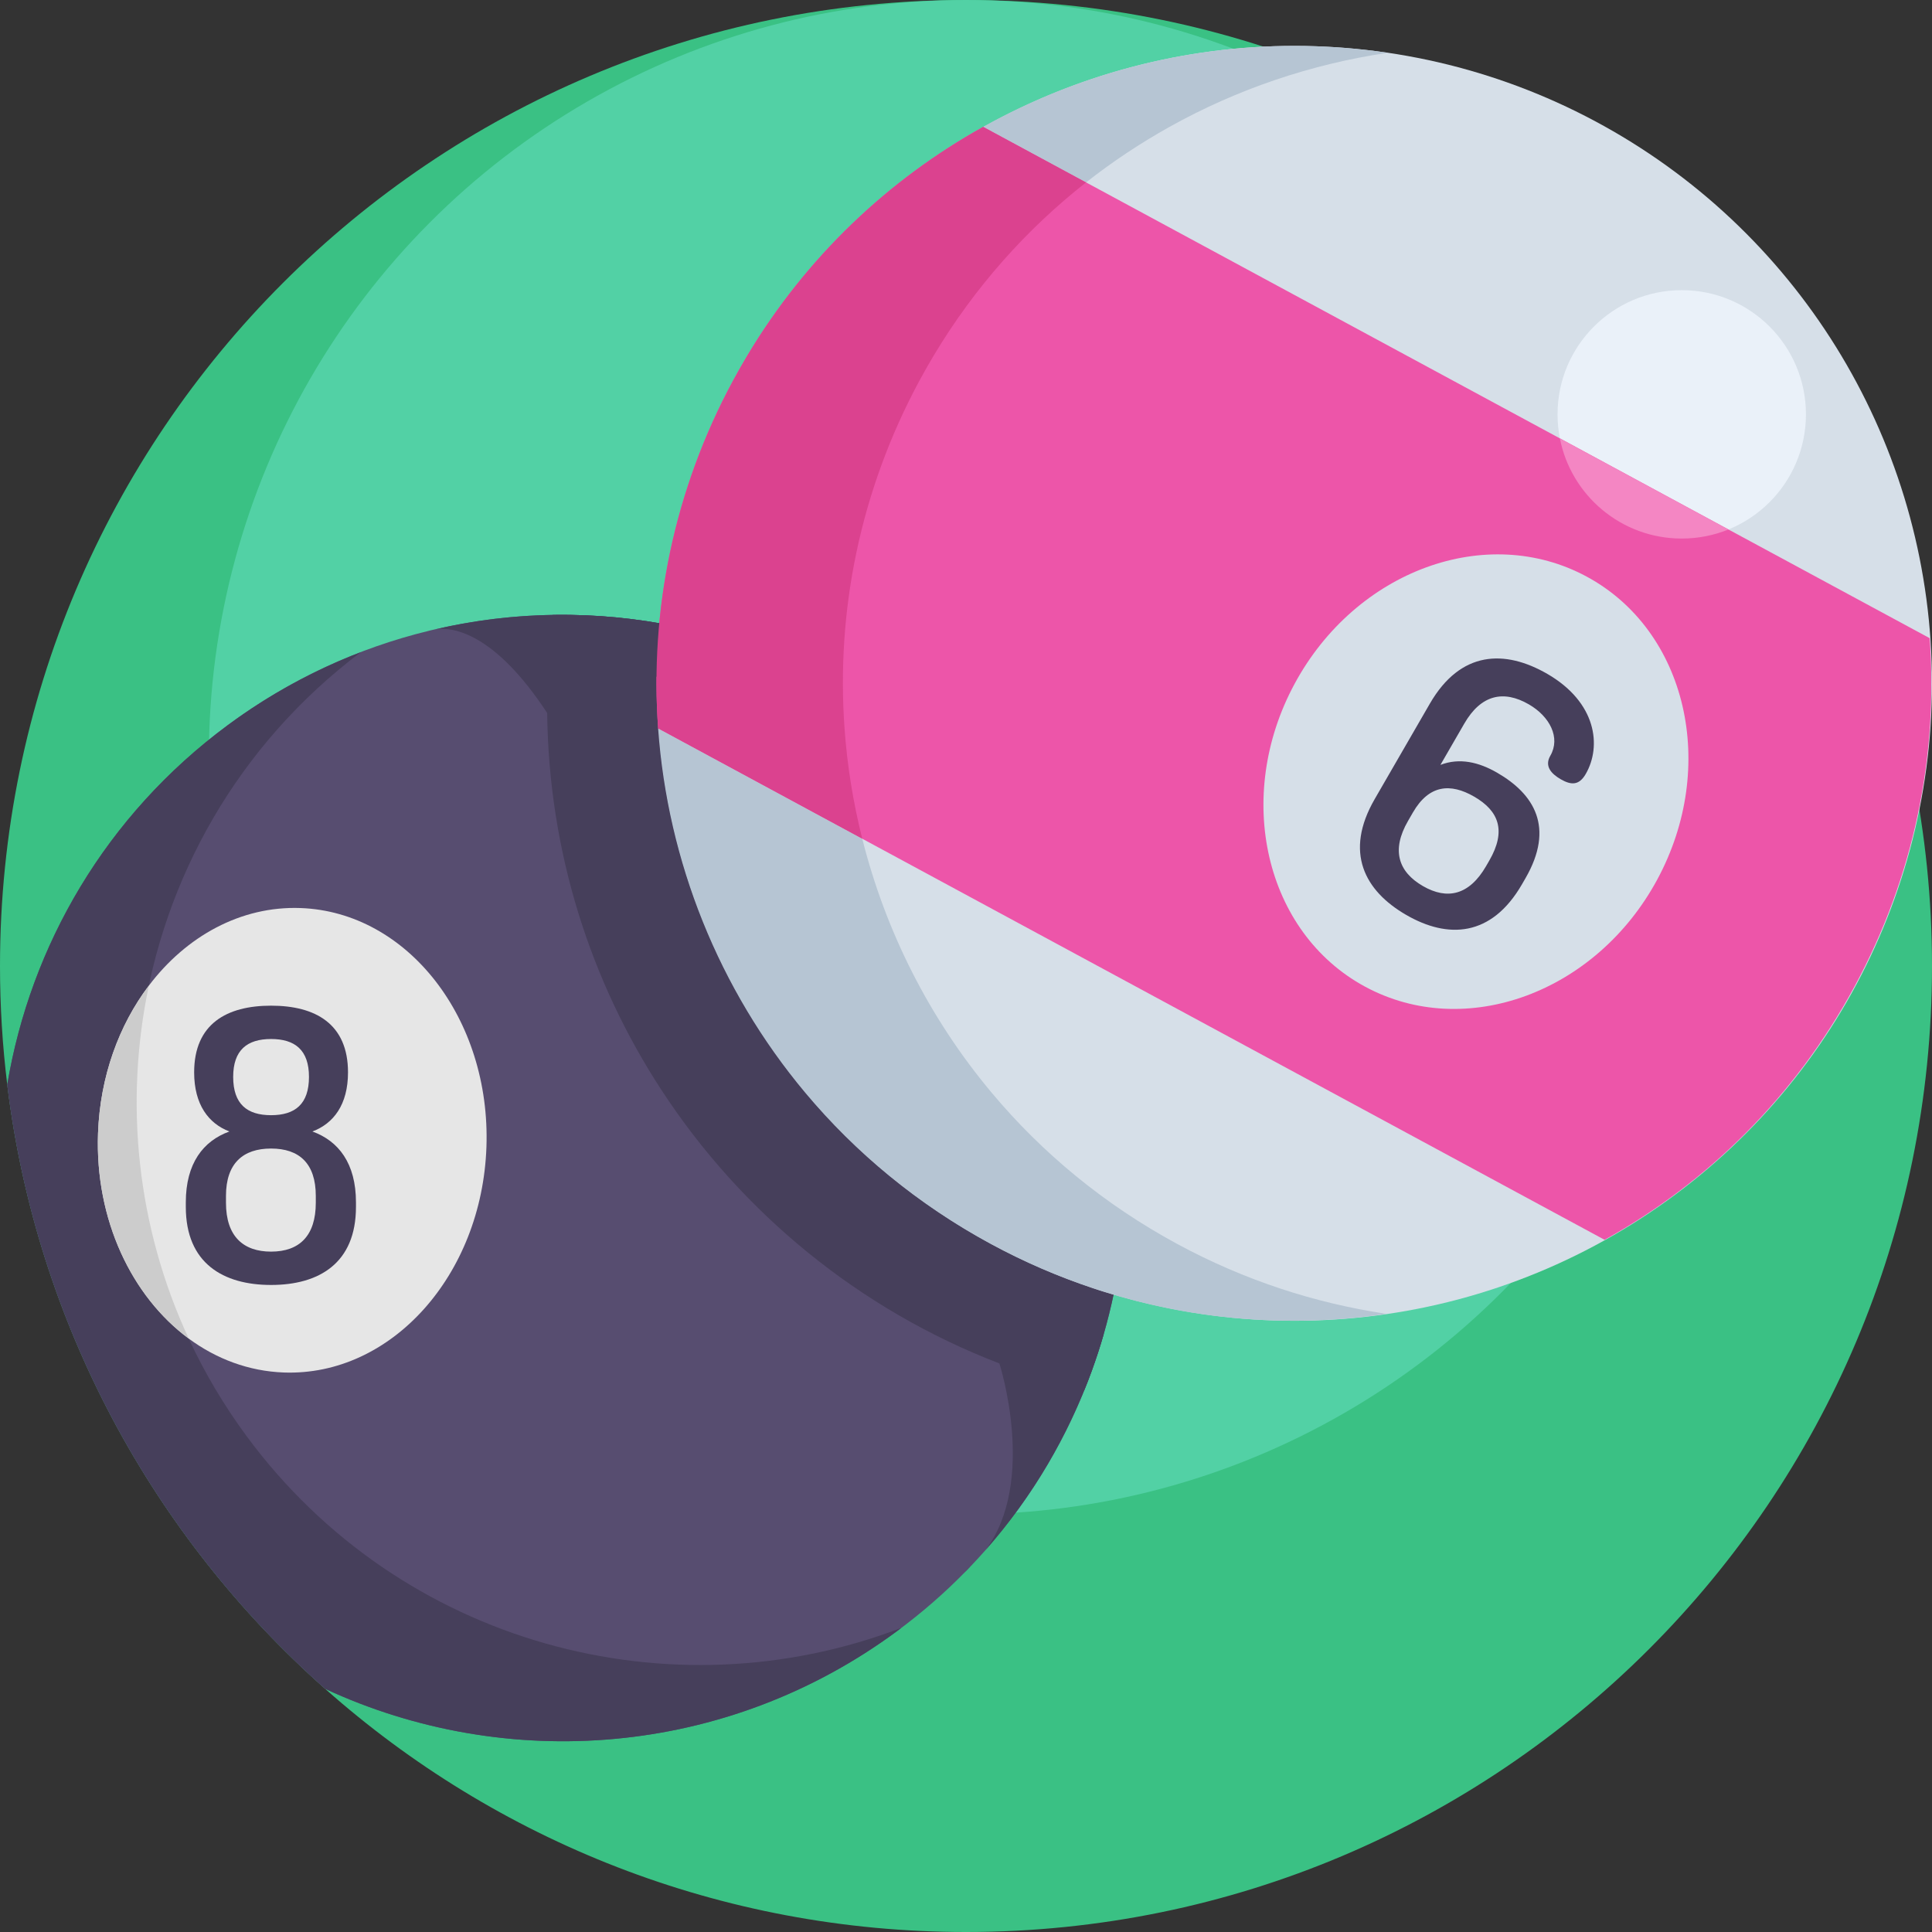 <?xml version="1.0" encoding="iso-8859-1"?>
<!-- Generator: Adobe Illustrator 19.0.0, SVG Export Plug-In . SVG Version: 6.00 Build 0)  -->
<svg version="1.1" id="Capa_1" xmlns="http://www.w3.org/2000/svg" xmlns:xlink="http://www.w3.org/1999/xlink" x="0px" y="0px"
	 viewBox="0 0 512 512" style="enable-background:new 0 0 512 512;" xml:space="preserve">
<rect x="0" y="0" width="512" height="512" fill="#333333" stroke="none"/>
<path style="fill:#3AC184;" d="M512,256c0,141.385-114.615,256-256,256c-65.17,0-124.635-24.346-169.827-64.439l-0.01-0.01
	c-45.474-40.344-76.476-96.632-84.24-160.11v-0.01C0.648,277.128,0,266.647,0,256C0,114.615,114.615,0,256,0S512,114.615,512,256z"
	/>
<circle style="fill:#52D1A5;" cx="256" cy="200.652" r="200.652"/>
<path style="fill:#574D70;" d="M288.611,326.29c-32.559-26.739-87.677-132.033-98.022-153.934c-1.128-2.372-1.735-3.783-1.735-4.023
	c-1.787-0.491-3.584-0.951-5.392-1.379c-10.574-2.497-21.41-3.845-32.277-4.002c-1.557-0.021-3.114-0.021-4.671,0
	c-10.344,0.167-20.71,1.411-30.908,3.762h-0.042c-0.627,0.136-1.243,0.293-1.87,0.439c-0.031,0.01-0.052,0.021-0.052,0.021
	c-18.693,4.545-36.801,12.821-53.248,24.973C28.003,216.085,8.098,250.629,1.923,287.43v0.01
	c7.764,63.478,38.766,119.766,84.24,160.11l0.01,0.01c47.909,22.215,106.151,18.265,151.625-15.35
	c6.457-4.765,12.413-9.958,17.857-15.506c0.543-0.543,1.066-1.087,1.578-1.63c0.01-0.01,0.031-0.021,0.042-0.031
	c1.348-1.411,2.654-2.842,3.939-4.294c11.222-12.748,19.978-27.115,26.154-42.381c0.69-1.682,1.348-3.385,1.964-5.089
	c1.16-3.208,2.226-6.447,3.166-9.718c2.069-7.199,3.605-14.535,4.587-21.964C294.494,330.606,291.652,328.788,288.611,326.29z"/>
<g>
	<path style="fill:#463F5B;" d="M238.864,431.397c-0.355,0.272-0.7,0.554-1.066,0.815c-45.474,33.614-103.717,37.564-151.625,15.35
		l-0.01-0.01c-45.474-40.344-76.476-96.632-84.24-160.11c6.175-36.812,26.081-71.356,58.472-95.295
		c11.086-8.192,22.936-14.587,35.213-19.31c-65.285,49.225-78.858,141.96-30.177,207.862
		C106.203,435.869,177.779,454.834,238.864,431.397z"/>
	<path style="fill:#463F5B;" d="M288.611,326.29c-27.554-14.838-50.96-36.404-68.023-62.537
		c-17.335-26.53-28.108-57.752-29.999-91.397c-1.128-2.372-1.735-3.783-1.735-4.023c-1.787-0.491-3.584-0.951-5.392-1.379
		c-10.574-2.497-21.41-3.845-32.277-4.002c-1.557-0.021-3.114-0.021-4.671,0c-0.752,5.82-1.223,11.734-1.421,17.721
		c-0.084,2.748-0.115,5.507-0.084,8.286c0.428,36.895,11.504,71.168,30.302,99.934c21.337,32.684,52.642,58.253,89.537,72.432
		c7.304,2.8,14.817,5.172,22.518,7.043c0.69-1.682,1.348-3.385,1.964-5.089c1.16-3.208,2.226-6.447,3.166-9.718
		c2.069-7.199,3.605-14.535,4.587-21.964C294.494,330.606,291.652,328.788,288.611,326.29z"/>
</g>
<path style="fill:#E6E6E6;" d="M128.909,304.013c-1.212,33.98-25.234,60.719-53.666,59.716c-9.289-0.334-17.899-3.584-25.234-8.997
	c-15.109-11.16-24.848-31.504-24.033-54.376c0.543-15.078,5.559-28.724,13.469-39.152c9.906-13.093,24.367-21.128,40.187-20.564
	C108.042,241.654,130.111,270.023,128.909,304.013z"/>
<circle style="fill:#D6DFE8;" cx="343.071" cy="181.091" r="168.929"/>
<circle style="fill:#EAF1F9;" cx="445.68" cy="109.808" r="32.912"/>
<path style="fill:#ED55A9;" d="M511.394,169.127l-53.332-28.808l-44.68-24.148L287.817,48.337l-27.261-14.723
	c-25.078,13.96-46.874,34.461-62.548,60.667c-1.275,2.132-2.508,4.305-3.709,6.52c-15.841,29.341-22.12,61.283-19.884,92.244h0.01
	l54.084,29.226l196.733,106.297c27.136-15.109,50.406-37.857,66.257-67.197C507.35,232.04,513.63,200.098,511.394,169.127z"/>
<g>
	<path style="fill:#463F5B;" d="M292.498,353.562c-0.94,3.271-2.006,6.51-3.166,9.718c-6.238,17.168-15.653,33.311-28.118,47.47
		c13.688-18.286,3.636-49.424,3.636-49.424L292.498,353.562z"/>
	<path style="fill:#463F5B;" d="M183.463,166.954c-13.845,19.759-29.602,35.516-38.452,22.006
		c-14.043-21.431-25.088-22.758-29.403-22.246c11.734-2.706,23.688-3.939,35.579-3.762
		C162.053,163.109,172.889,164.456,183.463,166.954z"/>
</g>
<path style="fill:#D6DFE8;" d="M420.501,152.813c26.534,14.327,34.894,50.273,18.682,80.292
	c-16.212,30.005-50.872,42.721-77.406,28.38c-26.534-14.327-34.893-50.287-18.682-80.292
	C359.307,151.175,393.966,138.473,420.501,152.813z"/>
<g>
	<path style="fill:#B6C5D3;" d="M312.023,329.687c17.785,9.62,36.545,15.692,55.448,18.5c-4.082,0.598-8.191,1.066-12.325,1.365
		c-3.094,0.22-6.201,0.364-9.308,0.429c-8.464,0.156-16.952-0.325-25.43-1.457c-0.416-0.052-0.819-0.117-1.235-0.169
		c-1.248-0.182-2.483-0.364-3.731-0.573c-0.494-0.078-0.975-0.169-1.469-0.247c-1.274-0.221-2.549-0.456-3.822-0.715l-1.015-0.195
		c-5.538-1.132-11.051-2.548-16.51-4.264c-0.468-0.143-0.936-0.299-1.404-0.442c-0.559-0.182-1.131-0.364-1.69-0.559
		c-9.14-3.055-18.149-6.93-26.911-11.675c-19.384-10.478-35.908-24.195-49.233-40.12c-22.933-27.392-36.454-61.324-38.976-96.517
		h0.013l54.083,29.226c6.163,24.506,17.785,47.596,34.283,67.291C276.115,305.493,292.639,319.208,312.023,329.687z"/>
	<path style="fill:#B6C5D3;" d="M287.816,48.339l-27.262-14.73c25.156-14.028,53.615-21.451,82.516-21.451
		c1.014,0,2.028,0.013,3.042,0.026c1.027,0.026,2.054,0.052,3.081,0.091c1.027,0.039,2.067,0.078,3.094,0.143
		c1.027,0.052,2.067,0.117,3.094,0.195c2.067,0.156,4.121,0.351,6.188,0.572c2.054,0.234,4.121,0.494,6.175,0.806
		c-20.255,2.99-39.86,9.62-57.788,19.618C302.247,37.913,294.837,42.827,287.816,48.339z"/>
</g>
<path style="fill:#DB428F;" d="M287.816,48.339c-15.77,12.389-29.551,27.795-40.406,45.944c-1.274,2.133-2.509,4.303-3.705,6.513
	c-15.848,29.343-22.127,61.285-19.891,92.253c0.702,9.881,2.288,19.658,4.694,29.226l-54.083-29.226h-0.013
	c-2.236-30.968,4.043-62.91,19.891-92.253c1.196-2.21,2.431-4.381,3.705-6.513c15.679-26.209,37.468-46.711,62.547-60.674
	L287.816,48.339z"/>
<path style="fill:#CCCCCC;" d="M50.009,354.732c-15.109-11.16-24.848-31.504-24.033-54.376c0.543-15.078,5.559-28.724,13.469-39.152
	C32.925,292.122,36.206,324.974,50.009,354.732z"/>
<g>
	<path style="fill:#463F5B;" d="M92.226,284.187c0,8.537-3.816,13.559-9.441,15.667c6.93,2.511,11.55,8.435,11.55,18.78v1.205
		c0,14.964-9.843,20.689-22.497,20.689s-22.597-5.725-22.597-20.689v-1.205c0-10.344,4.621-16.27,11.55-18.78
		c-5.523-2.11-9.34-7.13-9.34-15.667c0-12.855,8.638-17.675,20.388-17.675S92.226,271.333,92.226,284.187z M83.689,316.928
		c0-8.637-4.419-12.553-11.851-12.553s-11.952,3.916-11.952,12.553v1.808c0,8.938,4.619,12.956,11.952,12.956
		c7.533,0,11.851-4.218,11.851-12.956V316.928z M61.795,285.393c0,7.231,3.717,10.144,10.043,10.144
		c6.328,0,10.043-2.912,10.043-10.144c0-7.13-3.716-10.044-10.043-10.044S61.795,278.263,61.795,285.393z"/>
	<path style="fill:#463F5B;" d="M404.253,232.768l-0.904,1.565c-8.141,14.086-19.729,14.466-30.683,8.135
		c-11.044-6.382-16.5-16.611-8.359-30.697l14.623-25.303c8.141-14.086,19.901-14.366,31.119-7.883
		c13.042,7.537,14.456,19.141,10.185,26.533c-1.709,2.956-3.74,3.058-6.61,1.4c-2.521-1.458-4.379-3.46-2.772-6.242
		c2.765-4.782-0.135-10.402-5.7-13.618c-6.696-3.869-12.669-2.566-17.091,5.087l-6.332,10.956
		c5.069-1.944,10.169-0.736,15.038,2.079C406.505,210.406,412.093,219.203,404.253,232.768z M373.135,217.568
		c-4.472,7.74-2.569,13.478,3.952,17.248c6.434,3.719,12.27,2.451,16.743-5.288l0.853-1.477c4.574-7.913,2.506-13.168-4.016-16.937
		c-6.261-3.618-11.956-3.197-16.227,4.194L373.135,217.568z"/>
</g>
<path style="fill:#F486C3;" d="M458.062,140.319c-3.824,1.546-8.004,2.403-12.382,2.403c-16.008,0-29.341-11.421-32.298-26.551
	L458.062,140.319z"/>
<path style="fill:#463F5B;" d="M257.233,415.075c-0.512,0.543-1.034,1.087-1.578,1.63
	C256.094,416.162,256.616,415.619,257.233,415.075z"/>
<g>
</g>
<g>
</g>
<g>
</g>
<g>
</g>
<g>
</g>
<g>
</g>
<g>
</g>
<g>
</g>
<g>
</g>
<g>
</g>
<g>
</g>
<g>
</g>
<g>
</g>
<g>
</g>
<g>
</g>
</svg>
